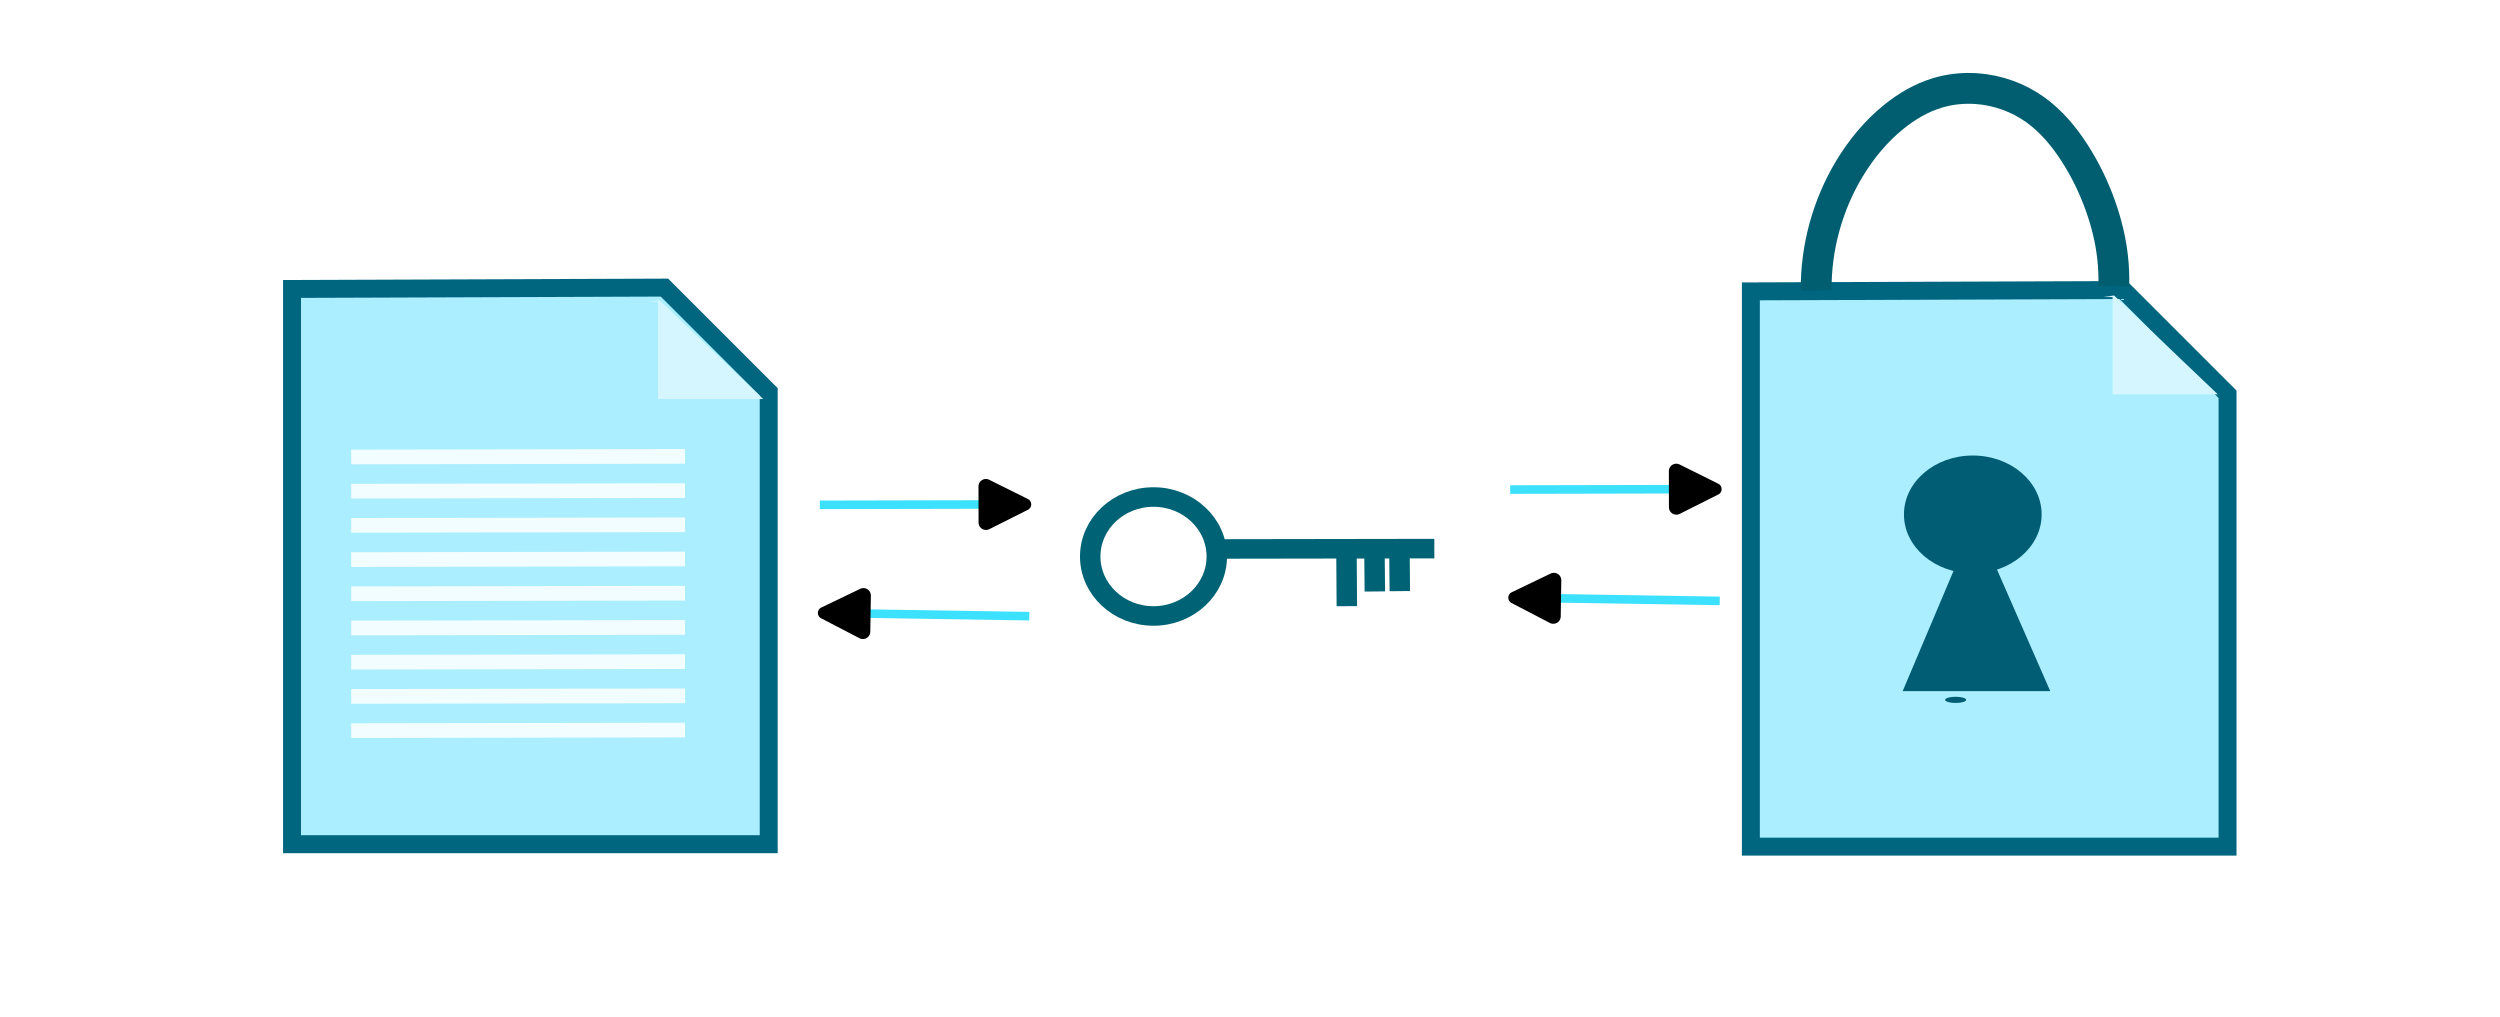 <?xml version="1.0" encoding="UTF-8"?>
<!-- Created with Inkscape (http://www.inkscape.org/) -->
<svg id="SVGRoot" width="204mm" height="83mm" version="1.1" viewBox="0 0 204 83" xmlns="http://www.w3.org/2000/svg">
 <defs>
  <marker id="marker24986" overflow="visible" markerHeight="5.93" markerWidth="6.135" orient="auto-start-reverse" preserveAspectRatio="xMidYMid" viewBox="0 0 6.135 5.93">
   <path transform="scale(.7)" d="m-0.211-4.106 6.422 3.211a1 1 90 0 1 0 1.789l-6.422 3.211a1.236 1.236 31.717 0 1-1.789-1.106v-6a1.236 1.236 148.28 0 1 1.789-1.106z" fill="context-stroke" fill-rule="evenodd"/>
  </marker>
  <marker id="RoundedArrow" overflow="visible" markerHeight="5.93" markerWidth="6.135" orient="auto-start-reverse" preserveAspectRatio="xMidYMid" viewBox="0 0 6.135 5.93">
   <path transform="scale(.7)" d="m-0.211-4.106 6.422 3.211a1 1 90 0 1 0 1.789l-6.422 3.211a1.236 1.236 31.717 0 1-1.789-1.106v-6a1.236 1.236 148.28 0 1 1.789-1.106z" fill="context-stroke" fill-rule="evenodd"/>
  </marker>
  <marker id="RoundedArrow-8" overflow="visible" markerHeight="5.93" markerWidth="6.135" orient="auto-start-reverse" preserveAspectRatio="xMidYMid" viewBox="0 0 6.135 5.93">
   <path transform="scale(.7)" d="m-0.211-4.106 6.422 3.211a1 1 90 0 1 0 1.789l-6.422 3.211a1.236 1.236 31.717 0 1-1.789-1.106v-6a1.236 1.236 148.28 0 1 1.789-1.106z" fill="context-stroke" fill-rule="evenodd"/>
  </marker>
  <marker id="marker24986-7" overflow="visible" markerHeight="5.93" markerWidth="6.135" orient="auto-start-reverse" preserveAspectRatio="xMidYMid" viewBox="0 0 6.135 5.93">
   <path transform="scale(.7)" d="m-0.211-4.106 6.422 3.211a1 1 90 0 1 0 1.789l-6.422 3.211a1.236 1.236 31.717 0 1-1.789-1.106v-6a1.236 1.236 148.28 0 1 1.789-1.106z" fill="context-stroke" fill-rule="evenodd"/>
  </marker>
  <marker id="RoundedArrow-3" overflow="visible" markerHeight="5.93" markerWidth="6.135" orient="auto-start-reverse" preserveAspectRatio="xMidYMid" viewBox="0 0 6.135 5.93">
   <path transform="scale(.7)" d="m-0.211-4.106 6.422 3.211a1 1 90 0 1 0 1.789l-6.422 3.211a1.236 1.236 31.717 0 1-1.789-1.106v-6a1.236 1.236 148.28 0 1 1.789-1.106z" fill="context-stroke" fill-rule="evenodd"/>
  </marker>
  <marker id="marker24986-3" overflow="visible" markerHeight="5.93" markerWidth="6.135" orient="auto-start-reverse" preserveAspectRatio="xMidYMid" viewBox="0 0 6.135 5.93">
   <path transform="scale(.7)" d="m-0.211-4.106 6.422 3.211a1 1 90 0 1 0 1.789l-6.422 3.211a1.236 1.236 31.717 0 1-1.789-1.106v-6a1.236 1.236 148.28 0 1 1.789-1.106z" fill="context-stroke" fill-rule="evenodd"/>
  </marker>
  <marker id="RoundedArrow-8-7" overflow="visible" markerHeight="5.93" markerWidth="6.135" orient="auto-start-reverse" preserveAspectRatio="xMidYMid" viewBox="0 0 6.135 5.93">
   <path transform="scale(.7)" d="m-0.211-4.106 6.422 3.211a1 1 90 0 1 0 1.789l-6.422 3.211a1.236 1.236 31.717 0 1-1.789-1.106v-6a1.236 1.236 148.28 0 1 1.789-1.106z" fill="context-stroke" fill-rule="evenodd"/>
  </marker>
  <marker id="marker24986-7-1" overflow="visible" markerHeight="5.93" markerWidth="6.135" orient="auto-start-reverse" preserveAspectRatio="xMidYMid" viewBox="0 0 6.135 5.93">
   <path transform="scale(.7)" d="m-0.211-4.106 6.422 3.211a1 1 90 0 1 0 1.789l-6.422 3.211a1.236 1.236 31.717 0 1-1.789-1.106v-6a1.236 1.236 148.28 0 1 1.789-1.106z" fill="context-stroke" fill-rule="evenodd"/>
  </marker>
 </defs>
 <path d="m23.829 23.578v45.308h38.898v-36.909l-8.509-8.509z" fill="#aef" stroke="#006680" stroke-width="1.465"/>
 <path d="m142.87 23.776v45.308h38.898v-36.909l-8.509-8.509z" fill="#aef" stroke="#006680" stroke-width="1.465"/>
 <g fill="#d5f6ff">
  <path d="m53.823 24.502 8.46 8.064h-8.586v-7.936h-0.758"/>
  <path d="m172.51 24.111 8.46 8.064h-8.586v-7.936h-0.758"/>
  <path d="m30.668 41.141h23.936"/>
  <path d="m97.099 42.037-21.888 0.128"/>
 </g>
 <g fill="#aef">
  <path d="m28.658 40.079 27.243-0.046" stroke="#f2fdff" stroke-width="1.2"/>
  <path d="m28.658 37.288 27.243-0.046" stroke="#f2fdff" stroke-width="1.2"/>
  <g stroke="#3ce1ff" stroke-width=".701">
   <path d="m66.895 41.196 13.934-0.031" marker-end="url(#marker24986)" marker-mid="url(#RoundedArrow)"/>
   <path d="m83.991 50.28-13.933-0.219" marker-end="url(#marker24986-7)" marker-mid="url(#RoundedArrow-8)"/>
   <path d="m123.23 39.949 13.934-0.031" marker-end="url(#marker24986-3)" marker-mid="url(#RoundedArrow-3)"/>
   <path d="m140.33 49.034-13.933-0.219" marker-end="url(#marker24986-7-1)" marker-mid="url(#RoundedArrow-8-7)"/>
  </g>
  <g stroke="#f2fdff" stroke-width="1.2">
   <path d="m28.658 42.87 27.243-0.046"/>
   <path d="m28.658 45.662 27.243-0.046"/>
   <path d="m28.658 48.453 27.243-0.046"/>
   <path d="m28.658 51.244 27.243-0.046"/>
   <path d="m28.658 54.035 27.243-0.046"/>
   <path d="m28.658 56.827 27.243-0.046"/>
   <path d="m28.658 59.618 27.243-0.046"/>
  </g>
 </g>
 <path d="m148.2 23.707c-0.033-3.483 0.92-6.971 2.72-9.953 0.957-1.587 2.155-3.037 3.594-4.204 1.068-0.867 2.276-1.579 3.594-1.973 1.035-0.31 2.128-0.421 3.205-0.343 1.703 0.123 3.37 0.723 4.76 1.716 1.298 0.928 2.34 2.177 3.205 3.518 0.882 1.367 1.596 2.841 2.137 4.376 0.47 1.333 0.811 2.714 0.971 4.119 0.091 0.797 0.123 1.601 0.097 2.402" fill="none" stroke="#005e70" stroke-width="2.515"/>
 <g fill="#005d74">
  <ellipse cx="160.98" cy="41.977" rx="5.617" ry="4.807"/>
  <ellipse cx="159.58" cy="57.108" rx=".86" ry=".253"/>
  <path d="m159.71 45.873-4.453 10.525h12.043l-4.655-10.626z"/>
 </g>
 <g transform="matrix(.647 0 0 .618 35.401 1.984)" stroke="#006375" stroke-width="2.581">
  <g fill="#aef">
   <path d="m98.942 69.274 27.243-0.046"/>
   <path d="m115.1 69.183 0.049 7.644"/>
   <path d="m118.63 69.364 0.05 5.523"/>
   <path d="m121.78 69.319 0.05 5.523"/>
  </g>
  <ellipse cx="90.765" cy="70.269" rx="7.981" ry="7.854" fill="none"/>
 </g>
</svg>
